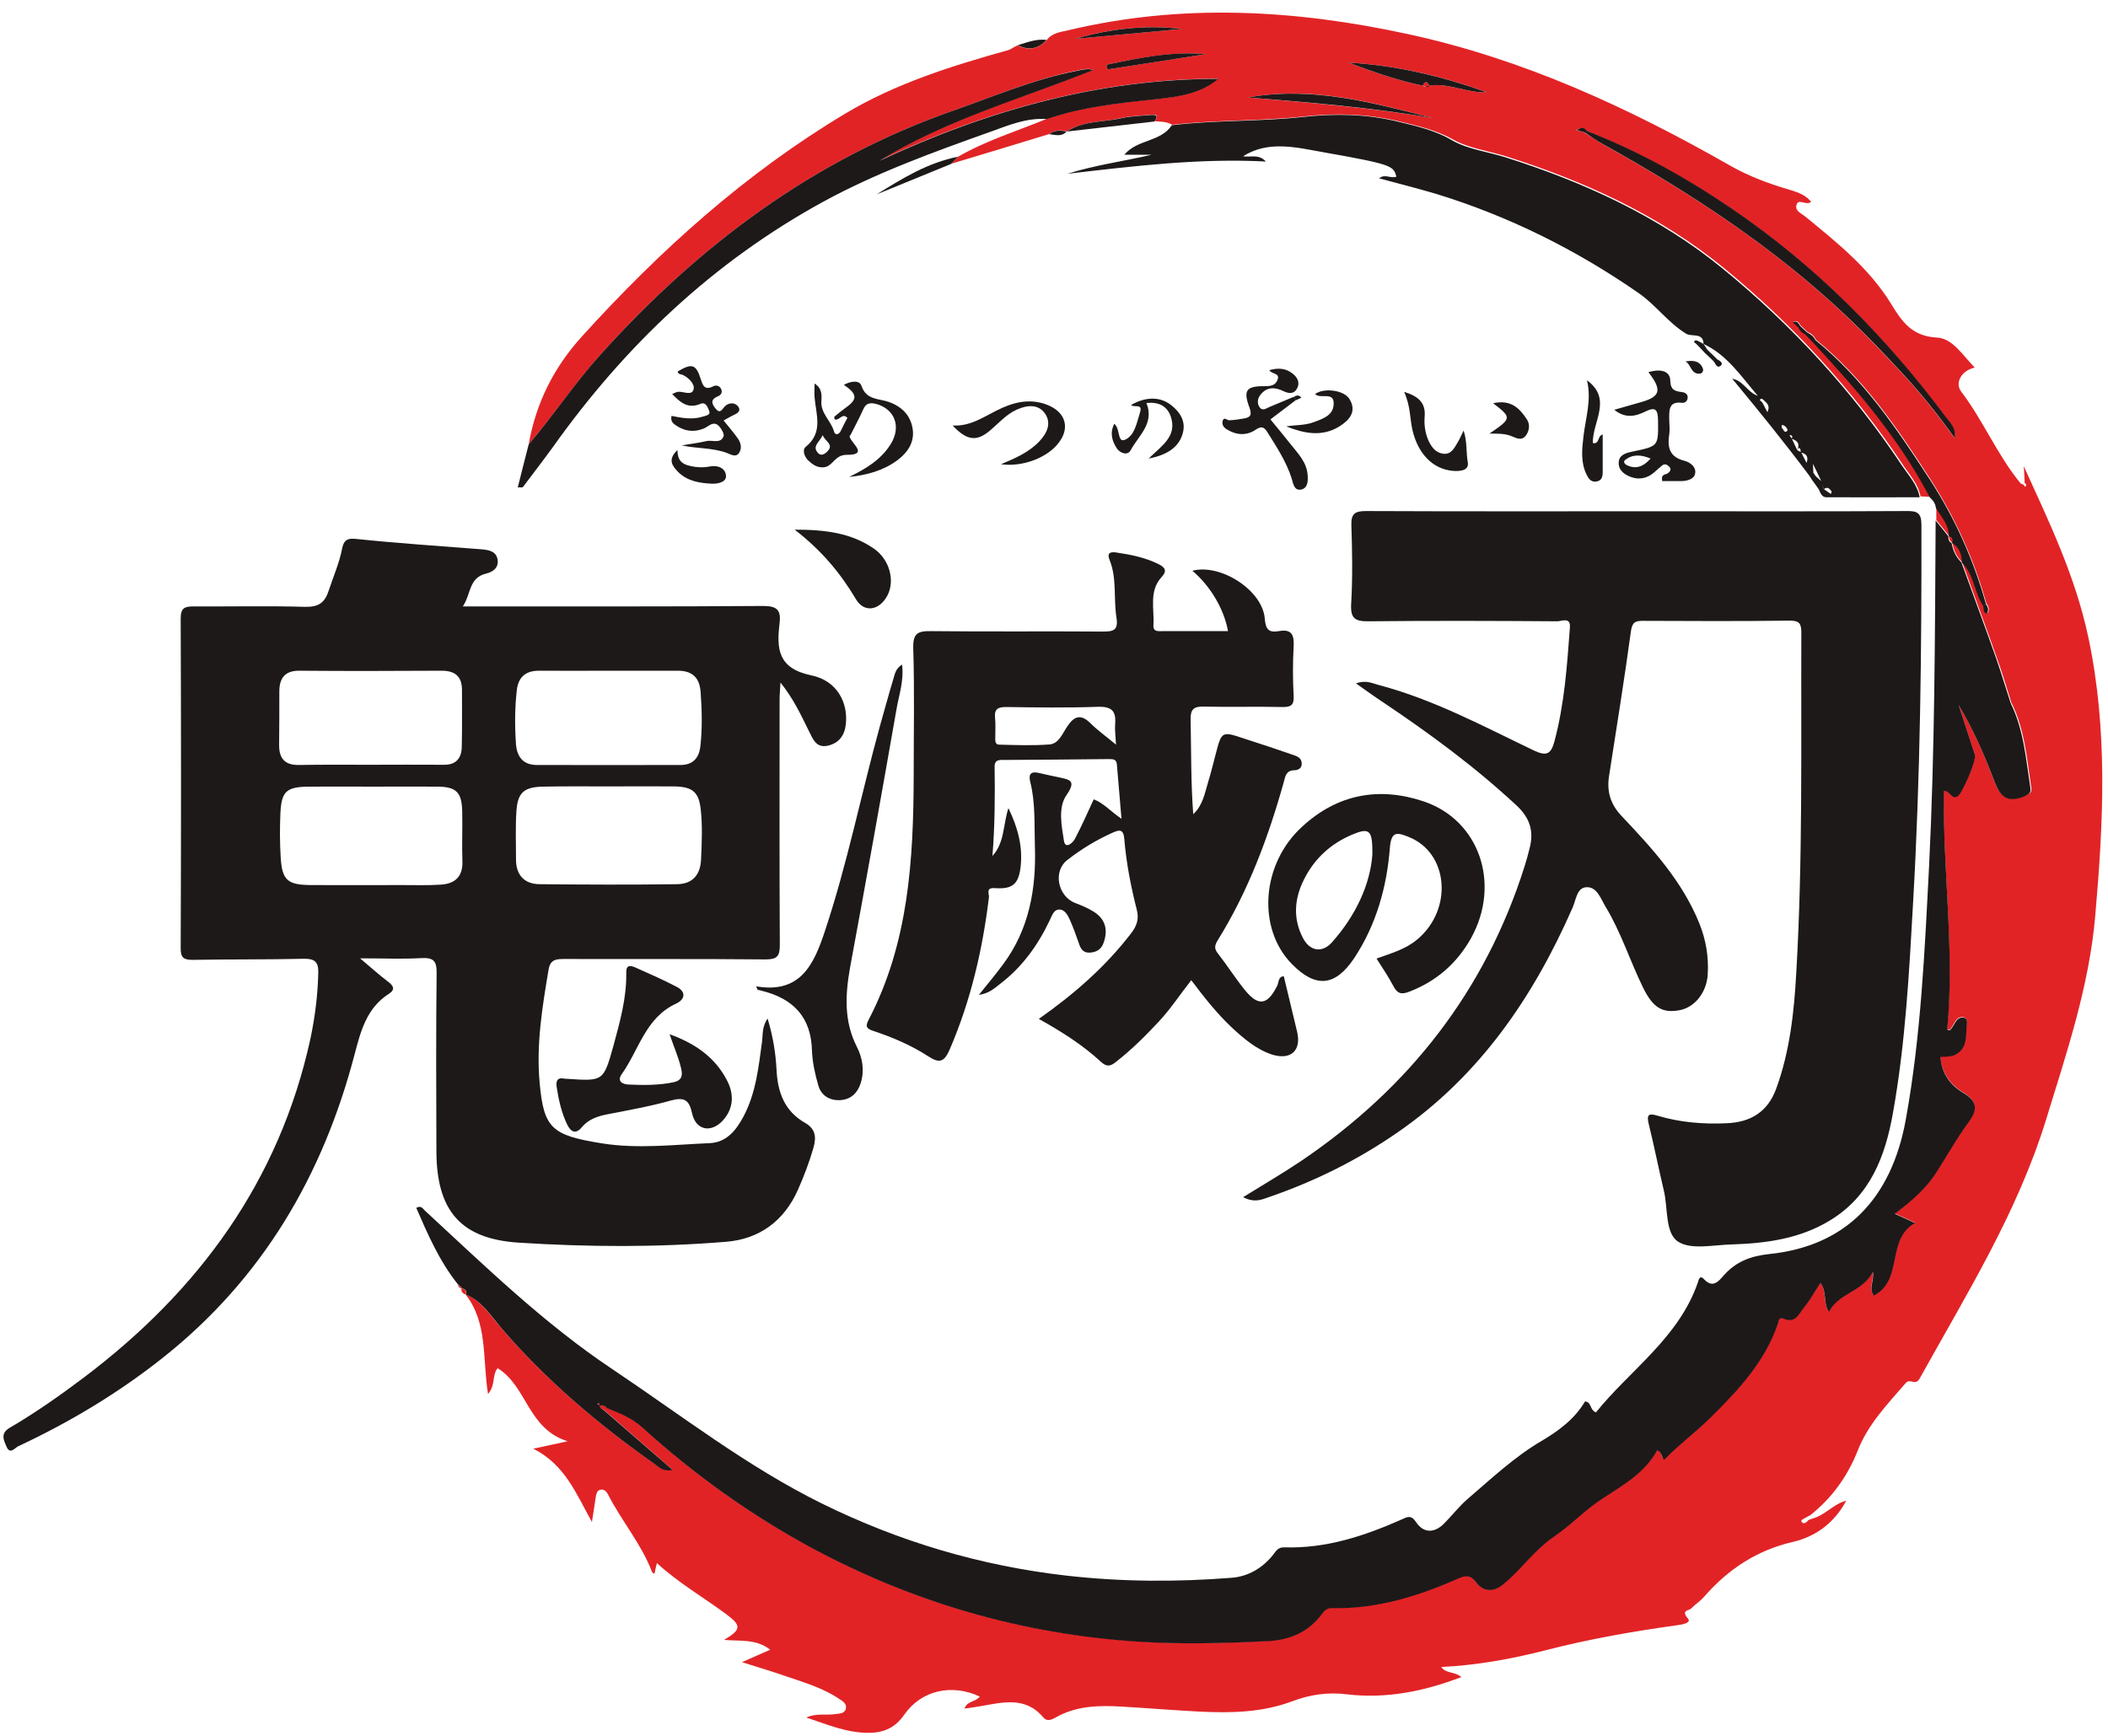 <svg height="2059" viewBox="-1.6 -4.3 963.7 790.8" width="2500" xmlns="http://www.w3.org/2000/svg"><g fill="#e22326"><path d="m486.1 54.4s-.1 0-.1.1c0-.1.1-.1.1-.1z"/><path d="m953.1 285.6c-5.9-27.9-17.9-52.7-29.5-78.2.2 2.6.3 5.2.4 7.7.8.5 1 1 .2 1.7-.3-.3-.5-.7-.8-1-.4-.2-1-.3-1.3-.6-10.6-12.9-17-28.6-27.1-41.9-3.1-4.1.2-9.7 6.2-11-5.4-5.4-10-13.3-17.2-13.7-11.4-.6-16-7.1-21.1-15.5-9.9-16.1-24.6-27.9-39-39.7-1.8-1.5-5.1-2.7-4.2-5.5 1-3.2 4.4.6 6.7-1.4-2.9-3.5-6.9-4.6-10.9-5.8-9.1-2.7-17.8-6-26.1-10.7-46.4-26.5-94.6-48.8-147.5-60.2-51.7-11.2-103.3-14.1-155.2-1.7-3.5.8-7.4 1.2-9.8 4.5-3.8 4-8.2 5-13.2 2.4-1.6.5-2.8 1.7-4.5 2.2-25.8 7.2-51.3 15.2-74.4 29-45.6 27.3-84.7 62.5-120.3 101.8-12.9 14.2-21.1 30.5-24.4 49.4 11.3-13.2 20.9-27.7 32.5-40.7 45.1-50.2 97.5-89.5 161.9-112 18.5-6.5 36.5-14.2 55.8-18.1 2.9-.6 5.6-1.3 7.7-.4-32.5 13-66.9 22.6-97.7 41.5 49.2-23 100.4-37.4 155-37.5-8.4 6.9-18.4 8.2-28.5 9.3-16.9 1.8-33.8 3.5-49.9 9.1-13.6 5.6-27.7 9.9-40.5 17.3-1 1.1-2.1 2.2-3.1 3.2 15-4.5 29.9-9 44.9-13.6 2.4-2 5.2-1.8 8-1.2 7.6-5 16.6-4.1 24.9-6.1 4.5-1 9.3-1.1 13.9-1.5 3.2-.3 2.4 1.3 1.4 3 2.7.2 5.4.1 7.9 1.6 20-2.3 40.3-1.6 60.2-3.8 14.6-1.6 28.6-1.2 42.5 2 8.7 2.1 17.6 4 25.8 8.6 7.2 4 16 5.1 24 7.6 36.1 11.4 70.4 27.1 99.6 51 31.5 25.8 59.2 55.9 81.9 90 3 4.6 7 8.7 8.1 14.5 1.5.1 2.9.1 4.4.2-11.7-22.3-27.1-41.9-43.9-60.4-3.2-3.5-6.4-6.9-9.5-10.4-1.2-1.3-2.5-2.5-3.7-3.8-1.4-.6-2.4-1.5-3-3-.8-.8-1.7-1.6-2.5-2.4 1.9-1 2.6.5 3.4 1.7 1 1 2.1 1.9 3.1 2.9 1.7.7 3 1.8 3.8 3.5 21.7 17.6 37.2 40.3 52.1 63.4 11.5 17.8 20.2 36.9 25.9 57.3 1.1 1.4 1.6 2.9.4 4.5-1.7-.7-1.2-2.3-1.6-3.6-4.2-6.1-4.2-14.4-9.8-19.9-.1-3.7-1.1-7-4.5-9 .5-1.5.4-2.8-1.5-3 .2-5.3-3.5-8.9-5.9-13.1v5.9c1.9 2.4 3.9 4.8 5.8 7.2 0 1.3.2 2.4 1.5 3.1.6 3.4 1.9 6.5 4.5 8.9 5.3 14.7 10.8 29.4 16 44.2 2.4 6.6 4.4 13.4 6.5 20.1v-.1l-.3.6.4-.4c6 12.2 7 25.5 9 38.7.4 2.5-.7 2.8-3.3 3.9-9.8 3.9-11.8-2.1-14.5-9.1-4.3-11.3-9.2-22.3-15.5-32.7l7.5 22.8c.8 2.4-5.7 17.7-7.9 18.9-3 1.7-3.3-2.3-6.3-2.5-.5 36.5 5 72.8 1.5 109.2.5.1 1 .3 1.2.2 2.2-1.8 2.5-6.1 6.1-5.7 2.7.3 1.6 3.3 1.5 5-.2 5-.4 10.3-6.1 12.4-1.7.7-3.8.4-5.8.6.7 7.6 4.5 12.8 10.6 16.5 6.1 3.6 6.6 7.5 2.3 13.3-5.5 7.4-9.9 15.5-14.9 23.2-4.7 7.3-11.3 13-18.9 18.7 3.4 1.5 5.7 2.6 9.3 4.2-13.4 7.4-5.1 26.1-18.9 33.2-2.4-3.4.3-6.5-.4-10.9-4.6 9.4-15.5 9.5-20.1 18.4-2.7-4.4-.7-9.2-3.9-13.3-2.5 3.8-4.5 7.7-7.2 10.9-2.4 2.9-4 8-9.8 5.4-1.8-.8-1.9 1-2.3 2-5.8 17.7-18.2 30.7-30.9 43.3-6.7 6.7-14.4 12.3-21 19.1-1.3.6-.6-2.9-3.4-4.2-5.5 10.4-15.5 15.9-25 22.1-7.9 5.1-14.6 12.3-22 17.3-9.5 6.4-15.4 15.7-24 22.4-4.2 3.3-8.7 2.8-11.8-1.4-2.5-3.4-4.5-3.4-8-1.8-18.3 8-37.2 14-57.5 13.6-2.2 0-3.5.8-4.9 2.6-6.1 8.4-14.7 12-25 12.5-19.9 1.1-39.7 1.6-59.6.2-52.7-3.5-102.1-17.7-148.5-42.7-28.2-15.1-54-33.7-77.7-55.2-4.7-4.3-10.4-6.7-16.2-8.9-.9-1-1.9-1.6-3.2-1.1 0 1.4 1.2 1.7 2.1 2.3 10.2 8.8 20.3 17.7 31.1 27.1-4.4 1-6.3-1.4-8.4-2.8-25.8-18.2-49.8-38.5-70.4-62.6-4.7-5.5-8.6-11.9-15.8-14.8 10.4 13.1 7.8 29.5 10.4 45.7 3.6-4.2 1.7-8.6 4.4-11.8 13.5 8.3 13.7 27.7 32 33.4-6.6 1.4-10.5 2.3-15.7 3.4 14.5 7.3 19.6 20.6 26.8 33.5.7-4.6 1.3-8.1 1.8-11.7.2-1.3.6-2.6 1.9-3 1.7-.5 2.9.7 3.6 2 6.2 12.2 15.3 22.7 20.2 35.6.1.3.5.4 1.1.8.3-1.6.6-2.9 1.1-4.9 9.9 9.1 21.4 15.7 31.9 23.5 6.9 5.1 6.6 7-1.2 11.6 7.3.7 14.6-.6 21.1 4.5-4.4 1.9-8.1 3.6-12.9 5.7 7.3 2.3 13.7 4.2 20 6.4 8.5 2.9 17.1 5.4 24.6 10.5 1.6 1 3.6 2.3 2.8 4.7-.7 1.9-2.8 1.9-4.5 2.1-4.3.7-8.9-.5-13.5 1.6 9.6 3.2 18.4 7 28.4 7 7.2 0 12.3-2.4 16.4-8.3 7.7-11.1 21.6-14.3 34.5-8.3-1.7 2.5-5.7 1.9-7 5.5 2.4-.3 4.6-.6 6.8-1 10.3-1.7 20.9-4.9 29.3 5.1 1.5 1.8 3.4 1.2 5.4.1 9.5-5.5 19.9-5.7 30.4-5.1 11.9.7 23.8 1.7 35.7 2.3 14.2.7 28.5.4 41.9-4.6 8.4-3.2 16.6-4.4 25.4-3.3 17.9 2.1 35.1-1.3 52.3-7.9-3.1-2.6-7.1-1.5-9.2-4.6 16.4-.8 32.3-3.7 47.9-7.7 19.8-5.1 39.8-8.6 60-11.4 2.1-.3 6.7-1 4.8-3.1-3.3-3.9.6-3.5 1.6-4.6 1.9-2 4.3-3.4 6-5.5 11-12.5 24-21.1 40.5-24.9 10.4-2.4 19-8.8 24.3-18.8-5.8 1.4-9.6 6.6-15.3 8.1-.6.2-1.3.5-1.9.7-.9 1.1-2.3 2.2-3.2.8-.6-.9 1.3-1.4 2.1-2 .6-.3 1.2-.7 1.9-1 9.9-7.9 17-17.7 21.7-29.6 4.7-12 13.6-21.2 21.9-30.8 2.1-2.4 4.3 1.5 6.4-2.1 21.3-38.4 44.6-75.7 57.7-118.1 9.5-30.9 19.9-61.5 22.6-93.9 3.7-42.3 5.8-84.4-3.2-126.9zm-463.2-273.6c16-4.6 32.2-6.5 48.8-4.5-16.3 1.5-32.5 3-48.8 4.5zm14.8 14c-.1-.7-.2-1.5-.3-2.2 14.3-2.8 28.6-6.1 45.3-4.8-16.2 2.5-30.6 4.7-45 7zm64.3 12.8c29.1-5.3 56.7 2.2 84.3 9.4-27.9-4.7-56.1-7-84.3-9.4zm82.8-5.4c-1 .1-2 1-3 0-11.6-2.4-22.8-6.3-33.8-10.5 21.7 1.2 42.6 6.1 63 13.5-9 .5-17.2-4.4-26.2-3zm240.1 161.1c-7.4-10.4-15-19.9-23.2-28.8-8.3-8.9-16.7-17.8-25.5-26.2-33.5-32-71.9-57-112.2-79.4-2.8-1.6-5.4-3.5-8.1-5.2-1.2-.4-2.4-.7-3.9-1.2 2.1-1.3 3.5-1.2 4.6.4 23.7 9.3 45.7 21.6 66.7 35.8 38.2 26 70.2 58.3 97.7 95.3 1.9 2.5 4.7 4.7 3.9 9.3z"/><path d="m272.4 636.8h.1v-.1zm-1-.6c.3.2.6.3 1 .5 0-.8-.1-1.2-1-.5z"/><path d="m272.4 636.8.1-.1h-.1zm-63-53.7c1.3.6 2.6 1.1 1.9 3-1.6-.5-2.2-1.5-1.9-3z"/><path d="m207.6 581.4c.7.6 1.4 1.3 2.1 1.9-1.5.1-1.7-1-2.1-1.9zm444.2-548c-1 .7-2.1.5-3.1 0 1.1-2.1 2.1-2.3 3.1 0z"/></g><g fill="#1d1919"><path d="m366.4 507.6c-9.4-5.4-12.5-14-13-24.3-.4-7.6-1.6-15.2-4.1-23.4-2.6 3.9-2.1 7.3-2.5 10.4-1.6 11.8-2.8 23.7-8.5 34.4-3.4 6.4-7.8 11.9-15.6 12.2-16.4.7-32.8 2.7-49.1.1-23-3.7-26.6-6.8-28.5-27.7-1.6-17.5 1.2-34.6 4.1-51.8.8-4.7 3.6-4.8 7.4-4.8 30.6.1 61.2-.1 91.8.2 5.3 0 6.5-1.5 6.5-6.6-.2-37.3-.1-74.7-.1-112 0-2.3.2-4.6.4-8 6 7.5 9.4 14.9 13 22.2 1.8 3.5 3.2 7.8 8.5 6.7 5.2-1.1 7.9-4.7 8.4-10 1-9.7-4-19.8-15.9-22.2-15.3-3.2-15.8-12.3-14.4-23.8.7-6-1.1-7.9-7.5-7.9-42.5.3-85.1.2-127.7.2h-9.6c3.8-5.8 2.7-13.1 10.6-15 3-.7 5.8-2.6 5.3-6.2-.5-3.9-3.8-4.6-7.3-4.9-19.3-1.5-38.7-2.8-57.9-4.8-4.3-.4-5.3 1.5-5.9 4.5-1.3 6.6-4 12.7-6.1 19.1-1.8 5.6-4.6 7.6-10.7 7.5-16.9-.5-33.8-.1-50.8-.2-4.1 0-6.2.4-6.2 5.5.2 50.3.2 100.5 0 150.8 0 4.3 1.3 5.3 5.5 5.3 16.9-.3 33.8-.1 50.8-.5 5-.1 6.7 1.5 6.6 6.3-.2 10.2-1.5 20.3-3.6 30.3-14.2 64.9-50.9 115.1-103.5 154.8-10.9 8.2-22.1 16.1-33.9 23-4.5 2.6-2.8 5.7-1.5 8.7 1.6 3.8 3.9.4 5.3-.2 23.7-11.1 45.9-24.4 66.4-40.7 45.3-36 72.9-83.1 87.4-138.5 2.8-10.6 5.5-21.2 15.7-27.7 3-1.9 2.1-3.7-.5-5.6-3.8-2.9-7.4-6.1-12.7-10.6 10.8 0 19.4.4 28-.1 5.6-.3 7.1 1.3 7 6.9-.3 27.1-.2 54.2-.1 81.4.1 27 10.9 40.1 37.7 41.8 31.5 2 63.2 2.2 94.7-.4 15.2-1.2 26.5-9.5 32.8-23.6 2.8-6.3 5.3-12.8 7.2-19.5 1.5-5.3.6-8.7-3.9-11.3zm-240.3-197.2c0-6.3 2.7-9.6 9.4-9.5 21.6.2 43.2.1 64.8 0 6.1 0 9.3 2.6 9.3 8.8 0 8.7.1 17.4-.1 26-.1 5.2-2.6 8.3-8.2 8.2-11.2-.1-22.3 0-33.5 0-10.9 0-21.8-.1-32.8.1-6.4.1-9-3-9-9.1.1-8.1.1-16.3.1-24.5zm73.9 88.3c-5.9.4-11.9.2-17.9.2-13.9 0-27.8.1-41.7 0-10.7-.1-13.1-2.3-13.7-13-.4-6.7-.4-13.4-.1-20.1.5-9.8 2.8-11.8 13-11.9 9.7-.1 19.4 0 29.1 0 9.9 0 19.9-.1 29.8 0 8.5.1 11 2.6 11.2 11.2.2 7.7-.2 15.4.1 23.1.2 6.9-3.5 10.1-9.8 10.5zm34.7-89.2c.8-5.9 4.2-8.6 10.1-8.6 10.4.1 20.9 0 31.3 0h32.1c6.7 0 10 3.1 10.5 9.8.6 8.2.8 16.4-.1 24.6-.6 5.6-3.5 8.7-9.1 8.7-21.9.1-43.7 0-65.6 0-6.1 0-9-3.4-9.6-9.2-.6-8.4-.6-16.9.4-25.3zm-.4 77.7c0-7.5-.3-14.9.2-22.3.6-8.3 3.5-10.8 12-11 10.2-.2 20.4-.1 30.6-.1 9.9 0 19.9-.1 29.8 0 8.4.2 11.1 2.8 11.9 11 .8 7.4.4 14.9.1 22.3s-4.1 11.3-11 11.4c-20.9.3-41.8.2-62.7 0-7 0-10.9-4.1-10.9-11.3zm642.5-152.9c0-5.5-1.8-6.5-6.8-6.4-37.6.2-75.2.1-112.7.1-44.8 0-89.6.1-134.4-.1-5.1 0-6.9 1.2-6.7 6.6.4 11.9.6 23.9-.1 35.8-.4 7 2 8.1 8.3 8 28.6-.3 57.2-.2 85.9 0 2 0 6.2-2.1 5.8 2.8-1.3 17.6-2.5 35.1-7.1 52.2-1.5 5.5-3.4 6.9-9.3 4.1-23.2-11.1-46-23.4-71.1-30-2.8-.7-5.7-2.4-10.3-.7 4.7 3.3 8.4 6 12.2 8.5 21.5 14.4 42.3 29.7 61.3 47.4 6 5.6 7.9 11.7 5.9 19.4-.7 2.9-1.5 5.8-2.4 8.6-18.1 56.9-52.8 101.1-102 134.4-8.3 5.6-17.1 10.7-26.6 16.6 5.3 2.7 8.5 1.1 11.7 0 21-7.2 40.7-17 58.9-29.6 37.4-25.8 62-61.7 80-102.7 1.6-3.5 1.9-9.1 6.2-9.4 5-.4 6.7 5.3 8.9 8.9 7.1 11.7 11.2 24.9 17.2 37.1 4.5 9.1 8.8 11.7 16.7 10.2 6.9-1.3 12.3-8.1 12.8-16.3.5-8.1-.8-15.8-3.8-23.3-7.8-19.4-21.6-34.4-35.6-49.2-5.1-5.4-6.8-11.2-5.7-18.3 3.4-22 7-44.1 10-66.2.6-4.2 2.1-4.7 5.5-4.7 22.4.1 44.8.2 67.2-.1 4.4 0 5.2 1.5 5.2 5.5-.2 51.8.7 103.5-2.3 155.2-1 18.1-2.9 36.1-9.2 53.3-3.9 10.7-11.8 15.4-22.8 15.8-10.7.5-21.3-.4-31.6-3.5-3.8-1.1-4.9-.5-3.9 3.7 2.5 10.1 4.5 20.3 6.9 30.4 2 8.1.5 19.5 6.5 23.5 5.9 3.9 16.3 1.5 24.7 1.3 15.7-.5 31.2-2.6 45-11.1 18.3-11.2 25.1-29.3 28.6-49.1 5.7-31.9 7.4-64.1 9.2-96.3 3.3-57.5 3.9-114.9 3.8-172.4z"/><path d="m591.4 466c-2-8.4-4-16.8-6.1-25.4-2.6.1-2.2 2.7-3 4.3-4.4 8.9-8.6 9.6-14.7 2.1-4.4-5.4-8.1-11.3-12.4-16.8-1.7-2.1-1.6-3.6-.2-5.9 14-22.5 23.2-47.1 30.3-72.5.7-2.6 1-5.3 4.8-5.4 1.5 0 3.5-.7 3.4-3.1-.1-2.6-2.1-3.3-3.9-3.9-7.5-2.6-15-5.1-22.5-7.5-10.2-3.4-10.2-3.4-13 7.4-1.1 4.3-2.2 8.6-3.5 12.9-1.5 4.9-2.3 10.2-6.7 14.3-1.1-14.5-.9-28.9-1.2-43.3-.1-4.6 1.4-6 5.9-5.9 11.9.3 23.9-.1 35.8.2 4.1.1 5.7-.8 5.4-5.2-.4-7.4-.4-14.9 0-22.4.3-5.3-.8-8.2-6.8-7.1-4.6.8-6-.8-6.4-5.8-1.1-13-20.3-25.2-33.1-21.8 8.2 6.9 14.5 17.5 16.3 27.6h-29.9c-2 0-4.4.4-4.2-2.7.5-7.5-2.2-15.6 3.8-22.1 2.4-2.6 1.7-4.2-1.2-5.7-6.3-3.2-13.1-4.5-19.9-5.5-2.4-.3-4 .3-2.8 3.3 3.5 8.5 1.8 17.7 3.2 26.5.9 5.8-1.3 6.4-6.2 6.4-26.1-.2-52.3.1-78.4-.2-6.2-.1-8.5.9-8.3 7.9.6 19.4.2 38.8.2 58.2-.1 38.4-2.3 76.5-20.6 111.6-1.6 3-1 4.1 2.2 5.1 8.7 2.9 17.2 6.5 24.9 11.5 5.2 3.4 7.4 2.9 10-3.1 9.6-22.3 15-45.6 17.9-69.5.2-1.5-1.6-4.5 2.6-4.2 8.2.6 11-1.8 11.9-9.9 1-9.2-1.3-17.8-5.6-26.7-2.5 7.8-1.7 15.8-7.3 21.9 1.1-13.6 1.2-27.1 1-40.7-.1-3.5 2.3-3.2 4.5-3.2 15.9-.1 31.8-.2 47.8-.4 2 0 3.4.1 3.6 2.5.7 7.9 1.3 15.8 2.1 24.8-5.1-3.5-8.2-7.2-12.7-8.9-2.8 6.1-5.5 12.2-8.6 18.1-1 1.9-4.4 4.8-5 .9-1.1-6.9-2.8-15.3 1.2-21 4.8-6.9 1-7-3.7-8.1-2.9-.6-5.8-1.2-8.7-1.9-3.7-.9-5.2.2-4.2 4.1 2.4 9.5 1.8 19.3 2.1 29 .7 19.5-2.5 38.2-14.5 54.3-3.3 4.5-6.9 8.8-11.1 14 4.6-.6 7.1-3 9.7-5 10.1-7.7 17.3-17.7 22.7-29.1 1-2 1.7-4.7 4.1-4.9 2.7-.2 4.1 2.5 5.1 4.7 1.5 3.4 2.8 6.9 4 10.4.8 2.5 1.8 4.7 4.9 4.6 3-.1 5.3-1.3 6.4-4.2 2.2-5.8 1.2-10.9-4.2-14.4-2.7-1.7-5.7-3-8.7-4.1-7.9-3.1-10.3-14.5-3.5-19.7 6.4-5 13.5-9.3 21-12.6 3.5-1.6 4.7-.7 5 3.2.9 10.9 3 21.6 5.7 32.2 1.1 4.3 0 7.4-2.7 10.9-11.7 15.2-26 27.7-42.1 39 10.6 5.9 20.2 12 28.6 19.8 2.9 2.6 4.8 1.4 7-.4 6.9-5.4 13-11.5 19-17.9 5.5-5.8 9.9-12.6 15.1-19.2 6.1 8.1 11.8 15.3 18.5 21.6 5.5 5.1 11.2 10 18.4 12.4 8.7 2.7 13.5-1.9 11.5-10.4zm-94.6-141.2c-4.5-4.4-7.5-2.9-10.5 1.6-2.2 3.2-3.8 7.8-8 8.2-7.7.6-15.4.3-23.1.1-2 0-1.8-2-1.8-3.4 0-3 .2-6-.1-8.9-.4-4.2 1.5-4.9 5.2-4.9 13.9.2 27.9.4 41.8-.1 6.4-.2 8.4 2 7.9 7.9-.2 2.7.2 5.4.4 9.4-4.7-3.9-8.5-6.6-11.8-9.9z"/><path d="m646.4 423.7c-5.4 4.6-12.1 6.4-18.7 8.8 2.7 4.3 5.4 8.2 7.6 12.4 1.8 3.5 3.5 4.3 7.5 2.7 12.4-4.8 21.7-13 28.1-24.4 13.8-24.9 3.8-54.1-21.8-62.6-20.4-6.8-39.4-3.2-55.4 11.6-18.7 17-20.7 46.5-4.7 62.8 10.9 11.1 19.8 10.3 28.5-2.7 10.1-15.3 14.9-32.5 16.3-50.4.6-7.8 3.4-7.1 8.6-5 18.2 7.2 20.4 33 4 46.8zm-39 1.3c-4.5 5.1-10.1 4.2-13.3-1.8-4.7-9-4-18.1.5-27 4.8-9.5 12.2-16.2 21.8-20.3 8.1-3.4 9.5-2.3 9.4 9-1 13.8-7.6 27.9-18.4 40.1zm-299.9 28.1c4.1-1.9 4.7-5.4.2-7.7-6.1-3.2-12.5-6-18.8-8.8-2.1-.9-4.3-1.5-4.2 2.4.2 11.5-2.9 22.5-5.9 33.5-4.5 16.1-4.6 16.1-20.9 15-.5 0-1 0-1.5-.1-3.4-.7-3.9 1.3-3.5 3.9.9 5.9 2.2 11.7 4.8 17.1 1.7 3.5 4 4.5 6.7 1.2 3.1-3.7 7.2-5 11.7-5.9 9.7-1.9 19.5-3.6 29-6.3 6.2-1.7 8.4-.2 9.7 5.9 1.7 7.7 8.6 9.1 14 3.3 5.2-5.7 5.2-12.4 1.8-18.7-5.3-10-13.9-16.4-26.1-20.8 2.1 6.1 4 10.4 5.1 14.9.7 2.7 1.4 6-3.1 7-6.9 1.5-13.9 1.4-20.8 1.1-2.6-.1-5.4-1.5-3.1-4.7 7.9-11.1 10.9-25.9 24.9-32.3zm67.4-245.2c4.3-.3 5-5.7 10.5-5.7 10.3.1 2.3-5.1 1.4-8.3-.1-.3.5-.8.7-1.3 1.9-3.8 3.9-7.5 5.6-11.3 1.3-3 3.4-3 6.1-2.3 8.3 2.4 11.3 10.4 6.4 18.3-4.5 7.2-11.4 11.3-19 15 7.9-.8 15.5-2.8 22-7.6 4.6-3.4 7.8-8 7.1-13.9-.8-6.4-4.8-10.6-11-12.8-4.6-1.6-10.3-.8-12.5-7.4-.9-2.7-5-2.1-8-.4 6.2 4.2 6.3 6.6.9 10.4-1.8 1.3-3.5 2.7-5.2 4.1-.2.2 0 .8 0 1.2 2.1 1.1 3.5-3.2 5.9-.6-1 1.9-2.1 3.9-3 5.9-.9 1.9-2.6 2.1-3.1.4-1.3-4.9-6.2-8.3-5.8-14 .2-2.7.3-5.9-3.1-8 0 2.4-.2 4.4 0 6.4.7 7.9 4 16-4 22.5-1.7 1.3-.8 4.2.9 6.1 2.1 1.9 4 3.5 7.2 3.3zm-.4-14.7c1.2 3.1 5.5 4.2 1.9 7.7-1.2 1.1-2.7 1.8-3.9.6-3.1-3.2.5-5 2-8.3zm15.2 75c3.7 6.3 10.7 5.3 14.4-1.7 3.6-6.9.9-16.6-6.3-21.5-10.2-7-21.8-8.6-36.1-8.6 12.4 9.6 21 20 28 31.8zm360.9-85.8c4.8-2.4 5.7-.7 5.8 4.1.1 11.8.3 11.7-11.6 14.2-2.9.6-6.3 1.4-6.4 5.1s3 5.7 6.1 6.7c3.4 1.1 6.9.4 9.8-2 1.3-1.1 2.6-2.3 3.9-3.4 1.2-1 2.3-.5 3.3.5 1.2 1.2.4 2.2-.6 3s-3.3.2-2.6 3.6h8.1c2.8.1 6.1-.7 6.8-2.9 1.1-3.3-2-5.7-4.8-6.4-6.7-1.7-7.8-6-6.9-12 .4-2.4 0-5 0-7.4 0-3.9-.1-7.8 5.7-7.1 1.3.2 2.5-.6 2.7-2 .3-1.8-.9-2.7-2.6-2.9-3-.4-5.2-.8-5.3-5.2s-4.3-5.6-10-3.9c6.2 8 5.6 11.1-3 13.6-4.1 1.2-8.2 2.3-12.6 3.6 4.9 4 9.6 3.1 14.2.8zm-8.5 24.5c-1-.5-1.7-1.6-.8-2.3 3.4-2.7 7.1-2.6 11.7-.7-3.4 3.8-6.8 5-10.9 3zm-183.1-16.5c4.4 2.8 9.1 3.2 13.3.4 2.8-1.9 4-1.4 5.6 1.2 4.2 6.7 8.6 13.4 11 21 .7 2.3 1.1 5.6 4.2 5.1 3.3-.6 3.3-4.1 3.1-6.7-.4-5.8-4.4-9.8-7.8-14.1-3-3.8-6.1-7.5-9.2-11.3 3.9-3 7.8-5.9 11.7-8.9-.4-.5-.7-.9-1.1-1.4-3.7 1.5-7.3 3.1-11 4.6-1.5.6-3.2 2.1-4.6.1-1.2-1.8-.9-4 .4-5.6 2.9-3.8 6.7-3.6 10.6-1.7 2.5 1.2 4.9 1.4 6.3-1.5 1.3-2.7-.2-5-2.1-6.5-3.1-2.5-6.7-2.8-10.7-1.6 1 1.9 5.1 1.2 3.7 4.5-.9 2.3-2.8 2.8-5.4 2.8-8.8-.1-10.4 1.7-7.4 9.8 1.3 3.6.3 4.5-2.6 5-2.2.4-4.4.7-6.6.8-1 .1-2.3-1.7-3 .1-.5 1.6.2 3 1.6 3.9zm-252.2-2.1c4.1 3 8.4 3.8 13.3 1.9 2.2-.9 4.5-3.9 7.1-1 1.1 1.2 2.4 3.5 2 4.5-1.4 3.6-5.1 1.6-7.8 2.2-3.7.9-7.5 1.3-11.3 2 7 1.5 13.9 1 20.5 3.4 1.9.7 4 2.1 5.5.3 1.6-2.1 1.1-4.8-.4-6.9-2-2.8-4.2-5.4-6.5-8.2 1.5-.8 2.5-1.4 3.6-2 1.8-.9 4.5-1.8 3.3-4s-4.2-2.5-6.3-.5c-1.4 1.5-2.2 3.7-4.4.9-2-2.5-1.9-4.2 1.3-5.5 1.2-.5 2-1.6 1.5-3-.6-1.8-2.4-2.2-3.6-1.6-4 2.1-4.9-.2-5.9-3.4-2.1-6.6-4-7.2-10.5-3.3.2 1.3 1.3 1.2 2.2 1.5 2.9 1.3 5.7 4.3 5.1 6.6-.8 3.2-4.6.9-7.2 1.2-.9.1-1.7.7-2.6 1 3.5 3.6 7 7 12.9 4.5 2.6-1.1 3.4 1.8 4 3.2.8 1.9-1.5 2.2-2.8 2.6-4.9 1.6-9.8.6-14.4-.3-.5 2.2.5 3.2 1.4 3.9zm-.9-13.8s.1 0 0 0zm145.1 16.6c4-3.4 7.4-7.4 12.3-9.6 4.7-2.1 9.8-2.6 12.9 1.9 3 4.5.8 9-2.7 12.7-4.9 5.1-11.1 7.7-17.5 10.4 9.5 1.3 20-2.6 25.4-8.6 6.6-7.3 4.6-15.3-4.6-18.7-8.1-3-15.6-.9-22.9 2.8-6.2 3.1-12 7.2-20 6.8 6.6 7 11 7.4 17.1 2.3zm211.3 18.4c3.2.3 7.9.1 7.1-4-.8-4.5-.2-9.3-1.9-14.4-1.1 2.3-1.8 3.9-2.7 5.4-1.5 2.5-2.9 5.6-6.5 5.2s-5.5-3.1-6.9-6.1c-1.5-3.5-2-7.2-1.7-10.9.5-6-2.5-9.2-9.4-11.3 3 6.5 2.6 12.3 3.9 17.8 2.6 10.6 9.2 17.4 18.1 18.3zm-147-9.4c3.6-6.7 11-12.3 7.2-21.6 5.5-.6 9.4 1.3 11.1 6.1 3.1 9-3.9 13.3-10.1 19.3 9.1-1.7 14.2-5.7 15.7-11.9 1.3-5.2-1.3-9.2-5.1-12.3-5.1-4.2-11.8-4.2-18.6-.3 1.2 1.4 5.4-.9 4.1 3.3-1.5 4.7-2.4 10.7-6.9 12.6-3.6 1.5-2-4.9-4.9-7.3-2.2 4.4-.9 8 1.2 11.3 1.6 2.3 5 3.3 6.3.8zm212.9 14.3c2.5-.4 2.9-2.2 2.9-4.4v-17.1c-2.5.6-1.4 4.6-4.5 3.9-.3-9.6 9.1-20.1-2.7-28.7 2.2 8.8-.6 17.2-1.6 25.7-.7 6-1.3 11.8 1.4 17.4.9 1.8 2 3.6 4.5 3.2z"/><path d="m598.9 187.3c-4.1 1.5-8.3 1.2-12.5 1.9 8.1 3.2 16.4 5 24.5-.1 4.5-2.9 7.8-6.7 4.5-12.3-2.4-4.2-11.7-5.4-15.8-2.4 2.4 2.5 8.7-1.4 8.5 4.5-.1 5.3-4.9 6.8-9.2 8.4zm80.4 5.2c3.7 0 7.1-.1 10.2 1.2 2.4 1 4.7 2.2 6.6-.5 1.5-2.2 1.8-4.9.4-7.1-3.3-5.1-7.3-9.3-15.5-7.5 8.6 6.6 8.6 6.9-1.7 13.9zm-356.2 15c-3.2.6-6.3.5-9.5-.3-3.5-.8-5.5-2.6-5.5-7.2-4.7 4.5-2.2 7.3.1 9.8 4.2 4.4 9.9 5.3 15.6 5.6 2.6.1 6.6-.6 6.5-3.5-.1-3.5-3.6-5.1-7.2-4.4zm63.9 229.2c7.3-39.5 14.4-79 21.3-118.5 1.1-6.3 3.4-12.7 2.5-20.1-3 1.8-3.3 4.4-4 6.6-2.2 7.3-4.2 14.7-6.3 22.1-8.5 31-14.8 62.6-25 93.2-5 15.1-11.1 28.7-31.4 25.2.5 1.2.6 1.6.7 1.6.7.2 1.4.3 2.1.5 14.2 3.6 22.3 12 22.7 27.2.2 5.4 1.4 10.8 2.9 16 1.4 4.9 5.5 7.1 10.4 6.7 4.6-.4 7.6-3.3 9-7.8 1.8-5.8.8-11.5-1.8-16.6-5.9-11.6-5.3-23.6-3.1-36.1zm502.2-197.3c0 .1 0 .1 0 0 0 .1.1.1.1.1z"/><path d="m926.6 354.4c-2-13.1-3-26.5-9-38.7-2.2-6.7-4.2-13.5-6.5-20.1-5.2-14.8-10.7-29.5-16-44.2-2.5-2.4-3.9-5.5-4.5-8.9-1.3-.6-1.5-1.8-1.5-3.1-1.9-2.4-3.9-4.8-5.8-7.2-.3 52.7-.4 105.5-3 158.1-2 38.7-3.7 77.4-10.6 115.6-6.6 36.8-27.8 58.1-62.4 61.7-8.5.9-15.2 3.4-20.8 9.7-2.3 2.6-5 6.2-9.1 1.8-2-2.2-2.5.5-2.8 1.5-8.8 25.4-31 40-46.6 59.4-3-1.2-1.9-4.8-5-5-4.7 8-11.9 13.3-19.6 17.9-12.7 7.4-23.2 17.4-34.2 26.8-3.9 3.4-7.1 7.6-10.8 11.3-4.4 4.3-9.3 4.2-12.6-.8-2.3-3.4-3.9-2.5-6.5-1.3-17.1 7.6-34.7 13.4-53.7 12.8-2.8-.1-3.7 1.4-5.1 3.3-4.8 6.1-11.4 10-18.9 10.6-25.3 2-50.5 1.9-75.9-1-39.1-4.5-76.1-15.5-111.3-32.8-34.5-17-64.7-40.6-96.4-61.8-31.1-20.8-57.9-46.9-85.3-72.2-1-.9-1.7-2.6-4-1.3 5.3 12.2 10.6 24.4 19 34.9.7.6 1.3 1.2 2 1.8 1.2.5 2.4 1.1 1.7 2.9 7.1 2.9 11.1 9.3 15.7 14.8 20.6 24.1 44.6 44.4 70.4 62.6 2.1 1.5 4 3.8 8.4 2.8-10.8-9.4-21-18.2-31.2-27.1-.8-.7-2-1-2.1-2.3 1.3-.4 2.4.1 3.2 1.1 5.8 2.3 11.5 4.6 16.2 8.9 23.7 21.5 49.5 40 77.7 55.2 46.4 24.9 95.8 39.2 148.5 42.7 19.9 1.3 39.8.8 59.6-.2 10.3-.5 18.8-4.1 25-12.5 1.3-1.8 2.6-2.7 4.9-2.6 20.3.4 39.2-5.5 57.5-13.6 3.5-1.5 5.5-1.5 8 1.8 3.1 4.2 7.6 4.6 11.8 1.4 8.6-6.7 14.5-16 24-22.4 7.4-5 14.1-12.2 22-17.3 9.5-6.2 19.4-11.7 25-22.1 2.8 1.3 2.1 4.8 3.4 4.2 6.6-6.8 14.3-12.5 21-19.1 12.7-12.6 25.1-25.7 30.9-43.3.3-1 .5-2.8 2.3-2 5.8 2.6 7.3-2.5 9.8-5.4 2.7-3.3 4.7-7.1 7.2-10.9 3.2 4.2 1.1 9 3.9 13.3 4.6-8.9 15.5-9.1 20.1-18.4.7 4.4-2.1 7.5.4 10.9 13.8-7 5.5-25.7 18.9-33.2-3.6-1.6-5.9-2.7-9.3-4.2 7.6-5.7 14.2-11.4 18.9-18.7 5-7.7 9.4-15.8 14.9-23.2 4.3-5.8 3.9-9.6-2.3-13.3-6.1-3.6-10-8.8-10.6-16.5 2-.2 4.1 0 5.8-.6 5.8-2.2 6-7.4 6.1-12.4.1-1.8 1.1-4.8-1.5-5-3.6-.3-3.9 4-6.1 5.7-.2.2-.8-.1-1.2-.2 3.5-36.4-2.1-72.7-1.5-109.2 3 .2 3.3 4.2 6.3 2.5 2.1-1.2 8.6-16.4 7.9-18.9l-7.5-22.8c6.3 10.5 11.2 21.5 15.5 32.7 2.7 7 4.7 13 14.5 9.1 2.2-1.2 3.2-1.5 2.8-4zm-654.2 282.3c-.3-.2-.6-.3-1-.5.9-.7 1-.3 1 .5z"/><path d="m209.7 583.2-.1-.1s-.1 0-.1-.1c-.1.1.2.2.2.2zm681-340.8v.1h.1zm4.4 9c.1.1.1.1 0 0 .1.1.1 0 0 0zm-683.9 334.6s.1 0 0 0zm425.6-536.3c-13.9-3.3-27.9-3.6-42.5-2-19.9 2.2-40.2 1.4-60.2 3.8-5.1 7.8-15.7 6.3-21.7 13.5h12.5c-12.9 3-25.8 4.7-38.5 8.7 30.1-3.5 60.3-7.2 90.7-5.6-3.2-3.6-7.1-1.8-10.4-2.4 11.6-7.4 24.5-4 36.4-1.9 32.3 5.7 32.2 6.3 33.7 11.2-2.5 1.1-5.3-1.5-7.9.8 8.9 2.4 17.7 4.6 26.4 7.2 33.1 10.2 63.8 25.5 92.3 45.3 7.8 5.4 13.3 13.4 21.6 18.5 2.6 1.6 7.9-.7 8 4.7 10.9 5.1 17.3 15 24.8 23.7-4.7-1.5-6.5-6.9-11.7-7.8 12.1 14.6 24 29.3 35.3 44.4.3.5.7 1 1 1.6 1.1 1.5 2.2 3 3.3 4.6.7 1.6 1.4 3.6 3.4 3.6 14.2.1 28.5 0 42.7 0-1-5.7-5-9.9-8.1-14.5-22.7-34.2-50.4-64.2-81.9-90-29.2-23.9-63.5-39.6-99.6-51-8-2.5-16.9-3.6-24-7.6-8-4.8-16.9-6.7-25.6-8.8zm194.2 164.5c0-.1-.1-.1-.1-.1l.1.1c-.1-.1-.1-.1 0 0 .4 1.2.8 2.4 1.2 3.7 1.6-1.3 2.6-.3 3.5 1 .2.2-.2.8-.3 1.2-1.1-.8-2.2-1.5-3.3-2.3-.1-.4-.3-.9-.4-1.3-.2-.9-.5-1.6-.7-2.3l-2.4-2.1c-.4-.6-.8-1.1-1.2-1.7-.1-1.4-.1-2.8-.2-4.1 1.3 2.6 2.6 5.3 3.8 7.9zm-6.7-8.3c-.8-1.6-1.6-3.1-2.4-4.7 2.6.6 3.3 2.2 2.4 4.7zm-3-6.5c.3.3.3.9.3 1.5-.5-.3-1.1-.6-1.6-.8.4-.3.4-1.7 1.3-.7zm-1.3.6-2.4-5.1c2.5.8 3.8 2.3 2.4 5.1zm-2.8-6.8c.7.4.7 1 .3 1.5-.3-.4-.6-.9-1-1.3.2-.1.6-.3.7-.2zm-4.2-4.7c1.8.2 2.9 2.3 2.5 2.7-1.4 1.4-1.7-.7-2.5-1.3-.2-.2 0-.9 0-1.4zm-8.1-11.1c1.5 1.3 2.8 2.6 1.5 5.3-.9-1.7-1.6-3.1-2.3-4.4-.4-.4-1.2-1.1-1.2-1.2.8-1.2 1.4-.2 2 .3zm-567.5 39.6c4.6-6.1 9.3-12.2 13.8-18.4 33-46.4 73.3-84.6 123.5-112.1 24.4-13.3 50.4-22.7 76.5-32 8.3-3 16.6-6.5 25.8-5.8 16.2-5.6 33.1-7.3 49.9-9.1 10.2-1.1 20.2-2.4 28.5-9.3-54.6 0-105.8 14.5-155 37.5 30.8-18.9 65.3-28.5 97.7-41.5-2-.9-4.8-.2-7.7.4-19.4 3.8-37.4 11.5-55.9 18-64.4 22.5-116.8 61.8-161.9 112-11.6 12.9-21.2 27.5-32.5 40.7-1.7 6.5-3.3 13-5 19.7 1.3-.1 2.1.1 2.3-.1z"/><path d="m890.8 242.5-.1-.1s0 .2.1.1zm-1.5-3c-.1 0-.1-.1 0 0-.1 0 0 .1 0 .1z"/><path d="m890.8 242.5c3.4 2 4.4 5.3 4.5 9 5.6 5.5 5.6 13.7 9.8 19.9.4-.3.8-.7 1.2-1-5.7-20.4-14.3-39.5-25.9-57.3-15-23.1-30.4-45.8-52.1-63.4-.8-1.7-2.2-2.7-3.8-3.5-1-1-2.1-1.9-3.1-2.9-.8-1.2-1.5-2.7-3.4-1.7.8.8 1.7 1.6 2.5 2.4.6 1.4 1.6 2.4 3 3 1.2 1.3 2.5 2.5 3.7 3.8 3.2 3.5 6.4 6.9 9.5 10.4 16.8 18.5 32.2 38.1 43.9 60.4 1.4 1.3 2.6 2.8 2.8 4.8 2.4 4.2 6.1 7.8 5.9 13.1 1.9.2 1.9 1.5 1.5 3zm-454.4-176.6c-13.8 2.7-25.5 9.9-37.2 17.2 11.3-4.6 22.7-9.3 34-13.9 1.1-1.1 2.1-2.2 3.2-3.3zm88.5-19.1c-4.6.4-9.4.5-13.9 1.5-8.3 1.9-17.3 1-24.9 6.1-2.8-.6-5.6-.8-8 1.2 2.7.3 5.6 1.3 7.9-1.2 13.4-1.5 26.8-3.1 40.2-4.6 1.1-1.6 1.9-3.2-1.3-3zm-48-34.3c-4.7-.6-8.9 1.1-13.2 2.4 5 2.6 9.4 1.7 13.2-2.4zm292 147c2.6 1.2 2.4 5.9 6.6 5.6 1-.1 1.8-1.2 1.4-2.3-1.2-3.3-4-4-8-3.3zm6.1-9.2c-.8-.4-1.6-.8-2.2.2-.1.1.8.7 1.2 1.1 1.3 1.3 2.6 2.7 3.8 4 1.1 1 2.2 2.1 3.3 3.1.2.2.4.5.6.6 1 1 1.5 3.7 3.4 2.1 1.3-1.1-.5-2.3-1.7-2.9l-1.5-1.5c-1-1-2-1.9-3-2.9-.6-.9-1.1-1.7-1.7-2.6-.7-.4-1.5-.8-2.2-1.2z"/><path d="m777.2 151.6.1.1v-.1c-.1 0-.2-.1-.2-.1.1 0 .1 0 .1.1zm-187.4 24.2c.4.5.7.9 1.1 1.4.8-.4 1.6-.7 2.4-1.1-1.1-1.5-2.3-1.1-3.5-.3zm-283.2-2c-.2.2-.5.4-.7.6v.1c.3-.2.5-.5.7-.7zm424.5-113.7c40.3 22.4 78.7 47.5 112.2 79.4 8.8 8.4 17.2 17.2 25.5 26.2 8.2 8.9 15.8 18.4 23.2 28.8.8-4.6-2-6.9-3.8-9.3-27.5-36.9-59.5-69.3-97.7-95.3-21-14.3-43-26.6-66.7-35.8-1.1-1.7-2.5-1.8-4.6-.4 1.6.5 2.8.9 3.9 1.2 2.6 1.8 5.2 3.7 8 5.2zm-162.1-21.3c28.2 2.3 56.4 4.6 84.3 9.4-27.6-7.1-55.2-14.6-84.3-9.4zm82.8-5.4c9-1.4 17.2 3.5 26.2 3-20.4-7.3-41.3-12.3-63-13.5 11.1 4.2 22.2 8.1 33.8 10.5 1-2.1 2-2.2 3 0zm-161.9-21.4c16.3-1.5 32.5-3 48.8-4.5-16.6-2-32.8-.1-48.8 4.5zm14.8 14c14.4-2.2 28.8-4.5 45-7-16.6-1.4-30.9 1.9-45.3 4.8 0 .7.2 1.4.3 2.2zm401.9 248.9c1.2-1.7.7-3.1-.4-4.5-.4.3-.8.7-1.2 1 .4 1.2-.1 2.8 1.6 3.5z"/><path d="m649.8 33.9c.7.2 1.4.1 2.1-.4v-.1c-.8.1-1.5.5-2.1.5zm-1.1-.4c.1.1.3.1.4.2-.1-.1-.2-.2-.4-.2.1-.1 0 0 0 0zm1.1.4c-.2 0-.4-.1-.6-.2.1.1.4.1.6.2z"/></g></svg>